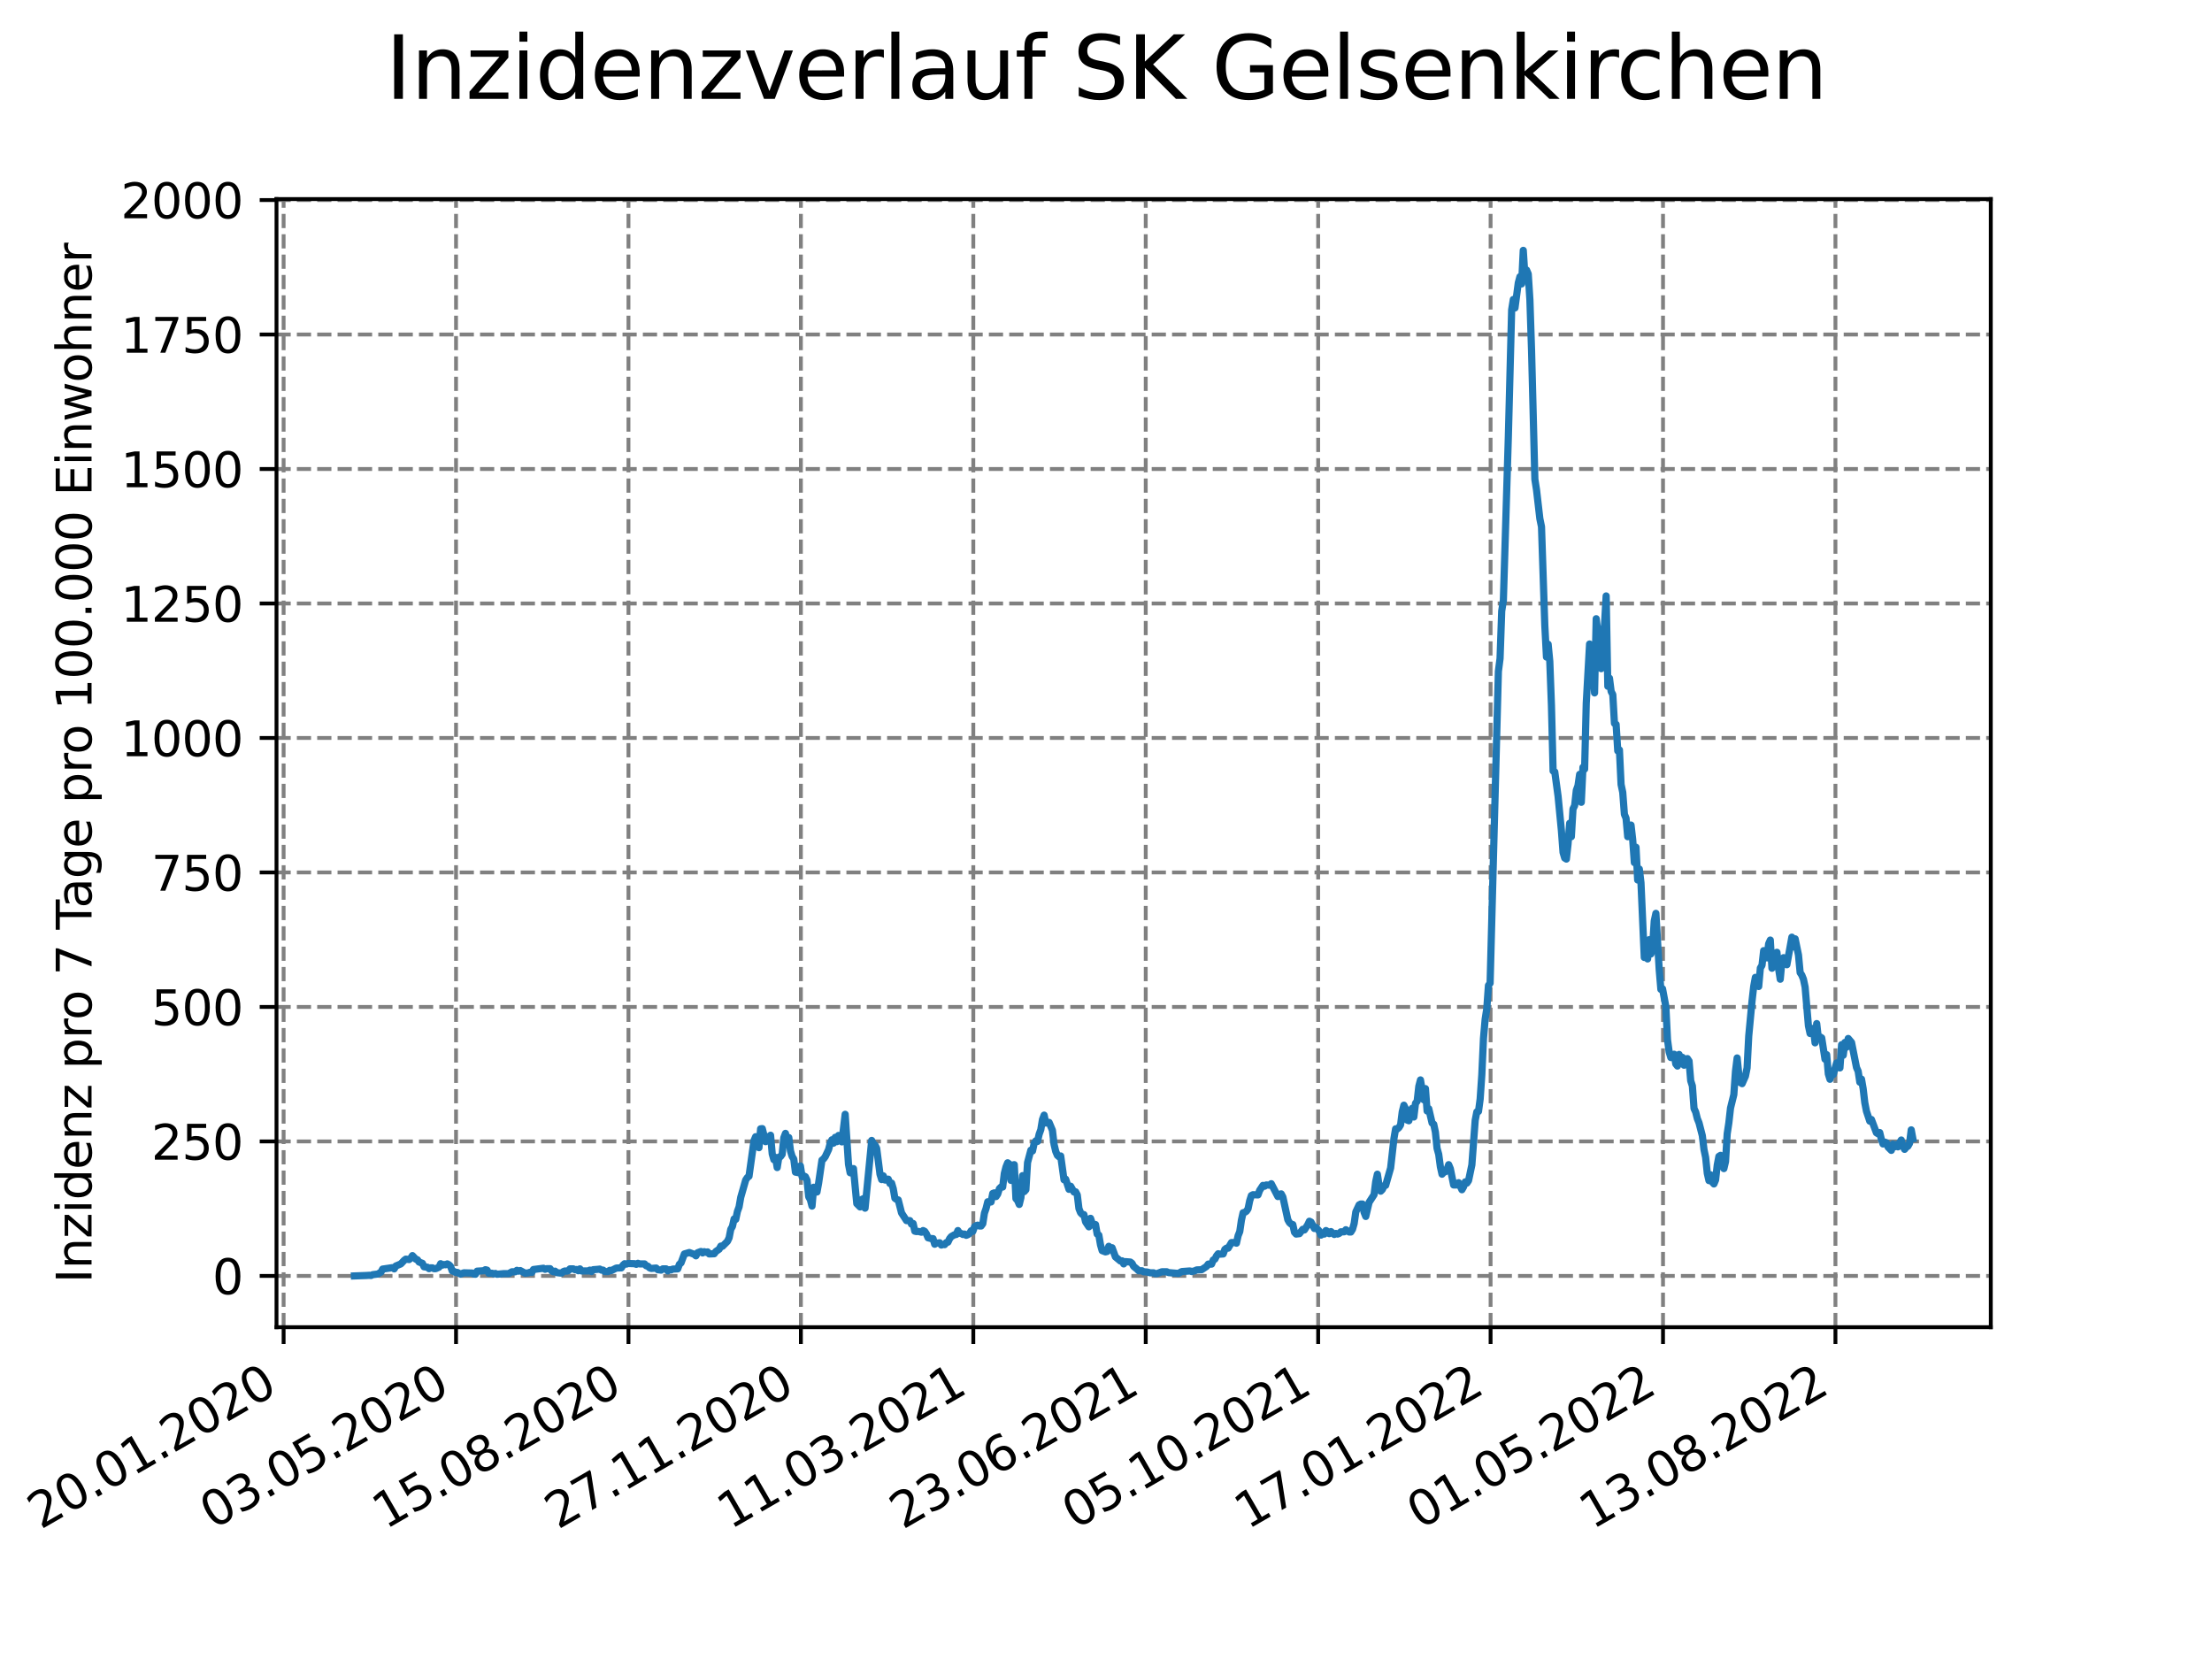 <?xml version="1.0" encoding="utf-8" standalone="no"?>
<!DOCTYPE svg PUBLIC "-//W3C//DTD SVG 1.1//EN"
  "http://www.w3.org/Graphics/SVG/1.1/DTD/svg11.dtd">
<svg xmlns:xlink="http://www.w3.org/1999/xlink" width="460.8pt" height="345.6pt" viewBox="0 0 460.8 345.6" xmlns="http://www.w3.org/2000/svg" version="1.1">
 <defs>
  <style type="text/css">*{stroke-linejoin: round; stroke-linecap: butt}</style>
 </defs>
 <g id="figure_1">
  <g id="patch_1">
   <path d="M 0 345.6 
L 460.8 345.6 
L 460.8 0 
L 0 0 
z
" style="fill: #ffffff"/>
  </g>
  <g id="axes_1">
   <g id="patch_2">
    <path d="M 57.6 276.48 
L 414.72 276.48 
L 414.72 41.472 
L 57.6 41.472 
z
" style="fill: #ffffff"/>
   </g>
   <g id="matplotlib.axis_1">
    <g id="xtick_1">
     <g id="line2d_1">
      <path d="M 59.082 276.48 
L 59.082 41.472 
" clip-path="url(#p94db0c60f9)" style="fill: none; stroke-dasharray: 2.96,1.28; stroke-dashoffset: 0; stroke: #808080; stroke-width: 0.8"/>
     </g>
     <g id="line2d_2">
      <defs>
       <path id="mf8cbff20af" d="M 0 0 
L 0 3.5 
" style="stroke: #000000; stroke-width: 0.8"/>
      </defs>
      <g>
       <use xlink:href="#mf8cbff20af" x="59.082" y="276.48" style="stroke: #000000; stroke-width: 0.8"/>
      </g>
     </g>
     <g id="text_1">
      <!-- 20.01.2020 -->
      <g transform="translate(8.457 318.689) rotate(-30) scale(0.1 -0.1)">
       <defs>
        <path id="DejaVuSans-32" d="M 1228 531 
L 3431 531 
L 3431 0 
L 469 0 
L 469 531 
Q 828 903 1448 1529 
Q 2069 2156 2228 2338 
Q 2531 2678 2651 2914 
Q 2772 3150 2772 3378 
Q 2772 3750 2511 3984 
Q 2250 4219 1831 4219 
Q 1534 4219 1204 4116 
Q 875 4013 500 3803 
L 500 4441 
Q 881 4594 1212 4672 
Q 1544 4750 1819 4750 
Q 2544 4750 2975 4387 
Q 3406 4025 3406 3419 
Q 3406 3131 3298 2873 
Q 3191 2616 2906 2266 
Q 2828 2175 2409 1742 
Q 1991 1309 1228 531 
z
" transform="scale(0.016)"/>
        <path id="DejaVuSans-30" d="M 2034 4250 
Q 1547 4250 1301 3770 
Q 1056 3291 1056 2328 
Q 1056 1369 1301 889 
Q 1547 409 2034 409 
Q 2525 409 2770 889 
Q 3016 1369 3016 2328 
Q 3016 3291 2770 3770 
Q 2525 4250 2034 4250 
z
M 2034 4750 
Q 2819 4750 3233 4129 
Q 3647 3509 3647 2328 
Q 3647 1150 3233 529 
Q 2819 -91 2034 -91 
Q 1250 -91 836 529 
Q 422 1150 422 2328 
Q 422 3509 836 4129 
Q 1250 4750 2034 4750 
z
" transform="scale(0.016)"/>
        <path id="DejaVuSans-2e" d="M 684 794 
L 1344 794 
L 1344 0 
L 684 0 
L 684 794 
z
" transform="scale(0.016)"/>
        <path id="DejaVuSans-31" d="M 794 531 
L 1825 531 
L 1825 4091 
L 703 3866 
L 703 4441 
L 1819 4666 
L 2450 4666 
L 2450 531 
L 3481 531 
L 3481 0 
L 794 0 
L 794 531 
z
" transform="scale(0.016)"/>
       </defs>
       <use xlink:href="#DejaVuSans-32"/>
       <use xlink:href="#DejaVuSans-30" x="63.623"/>
       <use xlink:href="#DejaVuSans-2e" x="127.246"/>
       <use xlink:href="#DejaVuSans-30" x="159.033"/>
       <use xlink:href="#DejaVuSans-31" x="222.656"/>
       <use xlink:href="#DejaVuSans-2e" x="286.279"/>
       <use xlink:href="#DejaVuSans-32" x="318.066"/>
       <use xlink:href="#DejaVuSans-30" x="381.689"/>
       <use xlink:href="#DejaVuSans-32" x="445.312"/>
       <use xlink:href="#DejaVuSans-30" x="508.936"/>
      </g>
     </g>
    </g>
    <g id="xtick_2">
     <g id="line2d_3">
      <path d="M 95.001 276.48 
L 95.001 41.472 
" clip-path="url(#p94db0c60f9)" style="fill: none; stroke-dasharray: 2.96,1.28; stroke-dashoffset: 0; stroke: #808080; stroke-width: 0.8"/>
     </g>
     <g id="line2d_4">
      <g>
       <use xlink:href="#mf8cbff20af" x="95.001" y="276.48" style="stroke: #000000; stroke-width: 0.8"/>
      </g>
     </g>
     <g id="text_2">
      <!-- 03.05.2020 -->
      <g transform="translate(44.376 318.689) rotate(-30) scale(0.1 -0.1)">
       <defs>
        <path id="DejaVuSans-33" d="M 2597 2516 
Q 3050 2419 3304 2112 
Q 3559 1806 3559 1356 
Q 3559 666 3084 287 
Q 2609 -91 1734 -91 
Q 1441 -91 1130 -33 
Q 819 25 488 141 
L 488 750 
Q 750 597 1062 519 
Q 1375 441 1716 441 
Q 2309 441 2620 675 
Q 2931 909 2931 1356 
Q 2931 1769 2642 2001 
Q 2353 2234 1838 2234 
L 1294 2234 
L 1294 2753 
L 1863 2753 
Q 2328 2753 2575 2939 
Q 2822 3125 2822 3475 
Q 2822 3834 2567 4026 
Q 2313 4219 1838 4219 
Q 1578 4219 1281 4162 
Q 984 4106 628 3988 
L 628 4550 
Q 988 4650 1302 4700 
Q 1616 4750 1894 4750 
Q 2613 4750 3031 4423 
Q 3450 4097 3450 3541 
Q 3450 3153 3228 2886 
Q 3006 2619 2597 2516 
z
" transform="scale(0.016)"/>
        <path id="DejaVuSans-35" d="M 691 4666 
L 3169 4666 
L 3169 4134 
L 1269 4134 
L 1269 2991 
Q 1406 3038 1543 3061 
Q 1681 3084 1819 3084 
Q 2600 3084 3056 2656 
Q 3513 2228 3513 1497 
Q 3513 744 3044 326 
Q 2575 -91 1722 -91 
Q 1428 -91 1123 -41 
Q 819 9 494 109 
L 494 744 
Q 775 591 1075 516 
Q 1375 441 1709 441 
Q 2250 441 2565 725 
Q 2881 1009 2881 1497 
Q 2881 1984 2565 2268 
Q 2250 2553 1709 2553 
Q 1456 2553 1204 2497 
Q 953 2441 691 2322 
L 691 4666 
z
" transform="scale(0.016)"/>
       </defs>
       <use xlink:href="#DejaVuSans-30"/>
       <use xlink:href="#DejaVuSans-33" x="63.623"/>
       <use xlink:href="#DejaVuSans-2e" x="127.246"/>
       <use xlink:href="#DejaVuSans-30" x="159.033"/>
       <use xlink:href="#DejaVuSans-35" x="222.656"/>
       <use xlink:href="#DejaVuSans-2e" x="286.279"/>
       <use xlink:href="#DejaVuSans-32" x="318.066"/>
       <use xlink:href="#DejaVuSans-30" x="381.689"/>
       <use xlink:href="#DejaVuSans-32" x="445.312"/>
       <use xlink:href="#DejaVuSans-30" x="508.936"/>
      </g>
     </g>
    </g>
    <g id="xtick_3">
     <g id="line2d_5">
      <path d="M 130.921 276.48 
L 130.921 41.472 
" clip-path="url(#p94db0c60f9)" style="fill: none; stroke-dasharray: 2.96,1.28; stroke-dashoffset: 0; stroke: #808080; stroke-width: 0.8"/>
     </g>
     <g id="line2d_6">
      <g>
       <use xlink:href="#mf8cbff20af" x="130.921" y="276.48" style="stroke: #000000; stroke-width: 0.8"/>
      </g>
     </g>
     <g id="text_3">
      <!-- 15.08.2020 -->
      <g transform="translate(80.295 318.689) rotate(-30) scale(0.1 -0.1)">
       <defs>
        <path id="DejaVuSans-38" d="M 2034 2216 
Q 1584 2216 1326 1975 
Q 1069 1734 1069 1313 
Q 1069 891 1326 650 
Q 1584 409 2034 409 
Q 2484 409 2743 651 
Q 3003 894 3003 1313 
Q 3003 1734 2745 1975 
Q 2488 2216 2034 2216 
z
M 1403 2484 
Q 997 2584 770 2862 
Q 544 3141 544 3541 
Q 544 4100 942 4425 
Q 1341 4750 2034 4750 
Q 2731 4750 3128 4425 
Q 3525 4100 3525 3541 
Q 3525 3141 3298 2862 
Q 3072 2584 2669 2484 
Q 3125 2378 3379 2068 
Q 3634 1759 3634 1313 
Q 3634 634 3220 271 
Q 2806 -91 2034 -91 
Q 1263 -91 848 271 
Q 434 634 434 1313 
Q 434 1759 690 2068 
Q 947 2378 1403 2484 
z
M 1172 3481 
Q 1172 3119 1398 2916 
Q 1625 2713 2034 2713 
Q 2441 2713 2670 2916 
Q 2900 3119 2900 3481 
Q 2900 3844 2670 4047 
Q 2441 4250 2034 4250 
Q 1625 4250 1398 4047 
Q 1172 3844 1172 3481 
z
" transform="scale(0.016)"/>
       </defs>
       <use xlink:href="#DejaVuSans-31"/>
       <use xlink:href="#DejaVuSans-35" x="63.623"/>
       <use xlink:href="#DejaVuSans-2e" x="127.246"/>
       <use xlink:href="#DejaVuSans-30" x="159.033"/>
       <use xlink:href="#DejaVuSans-38" x="222.656"/>
       <use xlink:href="#DejaVuSans-2e" x="286.279"/>
       <use xlink:href="#DejaVuSans-32" x="318.066"/>
       <use xlink:href="#DejaVuSans-30" x="381.689"/>
       <use xlink:href="#DejaVuSans-32" x="445.312"/>
       <use xlink:href="#DejaVuSans-30" x="508.936"/>
      </g>
     </g>
    </g>
    <g id="xtick_4">
     <g id="line2d_7">
      <path d="M 166.84 276.48 
L 166.84 41.472 
" clip-path="url(#p94db0c60f9)" style="fill: none; stroke-dasharray: 2.96,1.28; stroke-dashoffset: 0; stroke: #808080; stroke-width: 0.8"/>
     </g>
     <g id="line2d_8">
      <g>
       <use xlink:href="#mf8cbff20af" x="166.84" y="276.48" style="stroke: #000000; stroke-width: 0.8"/>
      </g>
     </g>
     <g id="text_4">
      <!-- 27.11.2020 -->
      <g transform="translate(116.215 318.689) rotate(-30) scale(0.1 -0.1)">
       <defs>
        <path id="DejaVuSans-37" d="M 525 4666 
L 3525 4666 
L 3525 4397 
L 1831 0 
L 1172 0 
L 2766 4134 
L 525 4134 
L 525 4666 
z
" transform="scale(0.016)"/>
       </defs>
       <use xlink:href="#DejaVuSans-32"/>
       <use xlink:href="#DejaVuSans-37" x="63.623"/>
       <use xlink:href="#DejaVuSans-2e" x="127.246"/>
       <use xlink:href="#DejaVuSans-31" x="159.033"/>
       <use xlink:href="#DejaVuSans-31" x="222.656"/>
       <use xlink:href="#DejaVuSans-2e" x="286.279"/>
       <use xlink:href="#DejaVuSans-32" x="318.066"/>
       <use xlink:href="#DejaVuSans-30" x="381.689"/>
       <use xlink:href="#DejaVuSans-32" x="445.312"/>
       <use xlink:href="#DejaVuSans-30" x="508.936"/>
      </g>
     </g>
    </g>
    <g id="xtick_5">
     <g id="line2d_9">
      <path d="M 202.759 276.48 
L 202.759 41.472 
" clip-path="url(#p94db0c60f9)" style="fill: none; stroke-dasharray: 2.96,1.28; stroke-dashoffset: 0; stroke: #808080; stroke-width: 0.8"/>
     </g>
     <g id="line2d_10">
      <g>
       <use xlink:href="#mf8cbff20af" x="202.759" y="276.48" style="stroke: #000000; stroke-width: 0.8"/>
      </g>
     </g>
     <g id="text_5">
      <!-- 11.03.2021 -->
      <g transform="translate(152.134 318.689) rotate(-30) scale(0.1 -0.1)">
       <use xlink:href="#DejaVuSans-31"/>
       <use xlink:href="#DejaVuSans-31" x="63.623"/>
       <use xlink:href="#DejaVuSans-2e" x="127.246"/>
       <use xlink:href="#DejaVuSans-30" x="159.033"/>
       <use xlink:href="#DejaVuSans-33" x="222.656"/>
       <use xlink:href="#DejaVuSans-2e" x="286.279"/>
       <use xlink:href="#DejaVuSans-32" x="318.066"/>
       <use xlink:href="#DejaVuSans-30" x="381.689"/>
       <use xlink:href="#DejaVuSans-32" x="445.312"/>
       <use xlink:href="#DejaVuSans-31" x="508.936"/>
      </g>
     </g>
    </g>
    <g id="xtick_6">
     <g id="line2d_11">
      <path d="M 238.678 276.48 
L 238.678 41.472 
" clip-path="url(#p94db0c60f9)" style="fill: none; stroke-dasharray: 2.96,1.28; stroke-dashoffset: 0; stroke: #808080; stroke-width: 0.8"/>
     </g>
     <g id="line2d_12">
      <g>
       <use xlink:href="#mf8cbff20af" x="238.678" y="276.48" style="stroke: #000000; stroke-width: 0.8"/>
      </g>
     </g>
     <g id="text_6">
      <!-- 23.06.2021 -->
      <g transform="translate(188.053 318.689) rotate(-30) scale(0.1 -0.1)">
       <defs>
        <path id="DejaVuSans-36" d="M 2113 2584 
Q 1688 2584 1439 2293 
Q 1191 2003 1191 1497 
Q 1191 994 1439 701 
Q 1688 409 2113 409 
Q 2538 409 2786 701 
Q 3034 994 3034 1497 
Q 3034 2003 2786 2293 
Q 2538 2584 2113 2584 
z
M 3366 4563 
L 3366 3988 
Q 3128 4100 2886 4159 
Q 2644 4219 2406 4219 
Q 1781 4219 1451 3797 
Q 1122 3375 1075 2522 
Q 1259 2794 1537 2939 
Q 1816 3084 2150 3084 
Q 2853 3084 3261 2657 
Q 3669 2231 3669 1497 
Q 3669 778 3244 343 
Q 2819 -91 2113 -91 
Q 1303 -91 875 529 
Q 447 1150 447 2328 
Q 447 3434 972 4092 
Q 1497 4750 2381 4750 
Q 2619 4750 2861 4703 
Q 3103 4656 3366 4563 
z
" transform="scale(0.016)"/>
       </defs>
       <use xlink:href="#DejaVuSans-32"/>
       <use xlink:href="#DejaVuSans-33" x="63.623"/>
       <use xlink:href="#DejaVuSans-2e" x="127.246"/>
       <use xlink:href="#DejaVuSans-30" x="159.033"/>
       <use xlink:href="#DejaVuSans-36" x="222.656"/>
       <use xlink:href="#DejaVuSans-2e" x="286.279"/>
       <use xlink:href="#DejaVuSans-32" x="318.066"/>
       <use xlink:href="#DejaVuSans-30" x="381.689"/>
       <use xlink:href="#DejaVuSans-32" x="445.312"/>
       <use xlink:href="#DejaVuSans-31" x="508.936"/>
      </g>
     </g>
    </g>
    <g id="xtick_7">
     <g id="line2d_13">
      <path d="M 274.598 276.48 
L 274.598 41.472 
" clip-path="url(#p94db0c60f9)" style="fill: none; stroke-dasharray: 2.96,1.28; stroke-dashoffset: 0; stroke: #808080; stroke-width: 0.8"/>
     </g>
     <g id="line2d_14">
      <g>
       <use xlink:href="#mf8cbff20af" x="274.598" y="276.48" style="stroke: #000000; stroke-width: 0.8"/>
      </g>
     </g>
     <g id="text_7">
      <!-- 05.10.2021 -->
      <g transform="translate(223.972 318.689) rotate(-30) scale(0.1 -0.1)">
       <use xlink:href="#DejaVuSans-30"/>
       <use xlink:href="#DejaVuSans-35" x="63.623"/>
       <use xlink:href="#DejaVuSans-2e" x="127.246"/>
       <use xlink:href="#DejaVuSans-31" x="159.033"/>
       <use xlink:href="#DejaVuSans-30" x="222.656"/>
       <use xlink:href="#DejaVuSans-2e" x="286.279"/>
       <use xlink:href="#DejaVuSans-32" x="318.066"/>
       <use xlink:href="#DejaVuSans-30" x="381.689"/>
       <use xlink:href="#DejaVuSans-32" x="445.312"/>
       <use xlink:href="#DejaVuSans-31" x="508.936"/>
      </g>
     </g>
    </g>
    <g id="xtick_8">
     <g id="line2d_15">
      <path d="M 310.517 276.48 
L 310.517 41.472 
" clip-path="url(#p94db0c60f9)" style="fill: none; stroke-dasharray: 2.96,1.28; stroke-dashoffset: 0; stroke: #808080; stroke-width: 0.8"/>
     </g>
     <g id="line2d_16">
      <g>
       <use xlink:href="#mf8cbff20af" x="310.517" y="276.48" style="stroke: #000000; stroke-width: 0.8"/>
      </g>
     </g>
     <g id="text_8">
      <!-- 17.01.2022 -->
      <g transform="translate(259.892 318.689) rotate(-30) scale(0.1 -0.1)">
       <use xlink:href="#DejaVuSans-31"/>
       <use xlink:href="#DejaVuSans-37" x="63.623"/>
       <use xlink:href="#DejaVuSans-2e" x="127.246"/>
       <use xlink:href="#DejaVuSans-30" x="159.033"/>
       <use xlink:href="#DejaVuSans-31" x="222.656"/>
       <use xlink:href="#DejaVuSans-2e" x="286.279"/>
       <use xlink:href="#DejaVuSans-32" x="318.066"/>
       <use xlink:href="#DejaVuSans-30" x="381.689"/>
       <use xlink:href="#DejaVuSans-32" x="445.312"/>
       <use xlink:href="#DejaVuSans-32" x="508.936"/>
      </g>
     </g>
    </g>
    <g id="xtick_9">
     <g id="line2d_17">
      <path d="M 346.436 276.48 
L 346.436 41.472 
" clip-path="url(#p94db0c60f9)" style="fill: none; stroke-dasharray: 2.96,1.28; stroke-dashoffset: 0; stroke: #808080; stroke-width: 0.8"/>
     </g>
     <g id="line2d_18">
      <g>
       <use xlink:href="#mf8cbff20af" x="346.436" y="276.48" style="stroke: #000000; stroke-width: 0.8"/>
      </g>
     </g>
     <g id="text_9">
      <!-- 01.05.2022 -->
      <g transform="translate(295.811 318.689) rotate(-30) scale(0.1 -0.1)">
       <use xlink:href="#DejaVuSans-30"/>
       <use xlink:href="#DejaVuSans-31" x="63.623"/>
       <use xlink:href="#DejaVuSans-2e" x="127.246"/>
       <use xlink:href="#DejaVuSans-30" x="159.033"/>
       <use xlink:href="#DejaVuSans-35" x="222.656"/>
       <use xlink:href="#DejaVuSans-2e" x="286.279"/>
       <use xlink:href="#DejaVuSans-32" x="318.066"/>
       <use xlink:href="#DejaVuSans-30" x="381.689"/>
       <use xlink:href="#DejaVuSans-32" x="445.312"/>
       <use xlink:href="#DejaVuSans-32" x="508.936"/>
      </g>
     </g>
    </g>
    <g id="xtick_10">
     <g id="line2d_19">
      <path d="M 382.355 276.48 
L 382.355 41.472 
" clip-path="url(#p94db0c60f9)" style="fill: none; stroke-dasharray: 2.96,1.28; stroke-dashoffset: 0; stroke: #808080; stroke-width: 0.8"/>
     </g>
     <g id="line2d_20">
      <g>
       <use xlink:href="#mf8cbff20af" x="382.355" y="276.48" style="stroke: #000000; stroke-width: 0.8"/>
      </g>
     </g>
     <g id="text_10">
      <!-- 13.08.2022 -->
      <g transform="translate(331.73 318.689) rotate(-30) scale(0.1 -0.1)">
       <use xlink:href="#DejaVuSans-31"/>
       <use xlink:href="#DejaVuSans-33" x="63.623"/>
       <use xlink:href="#DejaVuSans-2e" x="127.246"/>
       <use xlink:href="#DejaVuSans-30" x="159.033"/>
       <use xlink:href="#DejaVuSans-38" x="222.656"/>
       <use xlink:href="#DejaVuSans-2e" x="286.279"/>
       <use xlink:href="#DejaVuSans-32" x="318.066"/>
       <use xlink:href="#DejaVuSans-30" x="381.689"/>
       <use xlink:href="#DejaVuSans-32" x="445.312"/>
       <use xlink:href="#DejaVuSans-32" x="508.936"/>
      </g>
     </g>
    </g>
   </g>
   <g id="matplotlib.axis_2">
    <g id="ytick_1">
     <g id="line2d_21">
      <path d="M 57.6 265.798 
L 414.72 265.798 
" clip-path="url(#p94db0c60f9)" style="fill: none; stroke-dasharray: 2.96,1.28; stroke-dashoffset: 0; stroke: #808080; stroke-width: 0.8"/>
     </g>
     <g id="line2d_22">
      <defs>
       <path id="m3185a42938" d="M 0 0 
L -3.5 0 
" style="stroke: #000000; stroke-width: 0.8"/>
      </defs>
      <g>
       <use xlink:href="#m3185a42938" x="57.6" y="265.798" style="stroke: #000000; stroke-width: 0.8"/>
      </g>
     </g>
     <g id="text_11">
      <!-- 0 -->
      <g transform="translate(44.237 269.597) scale(0.1 -0.1)">
       <use xlink:href="#DejaVuSans-30"/>
      </g>
     </g>
    </g>
    <g id="ytick_2">
     <g id="line2d_23">
      <path d="M 57.6 237.782 
L 414.72 237.782 
" clip-path="url(#p94db0c60f9)" style="fill: none; stroke-dasharray: 2.96,1.28; stroke-dashoffset: 0; stroke: #808080; stroke-width: 0.8"/>
     </g>
     <g id="line2d_24">
      <g>
       <use xlink:href="#m3185a42938" x="57.6" y="237.782" style="stroke: #000000; stroke-width: 0.8"/>
      </g>
     </g>
     <g id="text_12">
      <!-- 250 -->
      <g transform="translate(31.512 241.581) scale(0.1 -0.1)">
       <use xlink:href="#DejaVuSans-32"/>
       <use xlink:href="#DejaVuSans-35" x="63.623"/>
       <use xlink:href="#DejaVuSans-30" x="127.246"/>
      </g>
     </g>
    </g>
    <g id="ytick_3">
     <g id="line2d_25">
      <path d="M 57.6 209.766 
L 414.72 209.766 
" clip-path="url(#p94db0c60f9)" style="fill: none; stroke-dasharray: 2.96,1.28; stroke-dashoffset: 0; stroke: #808080; stroke-width: 0.8"/>
     </g>
     <g id="line2d_26">
      <g>
       <use xlink:href="#m3185a42938" x="57.6" y="209.766" style="stroke: #000000; stroke-width: 0.8"/>
      </g>
     </g>
     <g id="text_13">
      <!-- 500 -->
      <g transform="translate(31.512 213.565) scale(0.1 -0.1)">
       <use xlink:href="#DejaVuSans-35"/>
       <use xlink:href="#DejaVuSans-30" x="63.623"/>
       <use xlink:href="#DejaVuSans-30" x="127.246"/>
      </g>
     </g>
    </g>
    <g id="ytick_4">
     <g id="line2d_27">
      <path d="M 57.6 181.75 
L 414.72 181.75 
" clip-path="url(#p94db0c60f9)" style="fill: none; stroke-dasharray: 2.96,1.28; stroke-dashoffset: 0; stroke: #808080; stroke-width: 0.8"/>
     </g>
     <g id="line2d_28">
      <g>
       <use xlink:href="#m3185a42938" x="57.6" y="181.75" style="stroke: #000000; stroke-width: 0.8"/>
      </g>
     </g>
     <g id="text_14">
      <!-- 750 -->
      <g transform="translate(31.512 185.549) scale(0.1 -0.1)">
       <use xlink:href="#DejaVuSans-37"/>
       <use xlink:href="#DejaVuSans-35" x="63.623"/>
       <use xlink:href="#DejaVuSans-30" x="127.246"/>
      </g>
     </g>
    </g>
    <g id="ytick_5">
     <g id="line2d_29">
      <path d="M 57.6 153.734 
L 414.72 153.734 
" clip-path="url(#p94db0c60f9)" style="fill: none; stroke-dasharray: 2.96,1.28; stroke-dashoffset: 0; stroke: #808080; stroke-width: 0.8"/>
     </g>
     <g id="line2d_30">
      <g>
       <use xlink:href="#m3185a42938" x="57.6" y="153.734" style="stroke: #000000; stroke-width: 0.8"/>
      </g>
     </g>
     <g id="text_15">
      <!-- 1000 -->
      <g transform="translate(25.15 157.533) scale(0.1 -0.1)">
       <use xlink:href="#DejaVuSans-31"/>
       <use xlink:href="#DejaVuSans-30" x="63.623"/>
       <use xlink:href="#DejaVuSans-30" x="127.246"/>
       <use xlink:href="#DejaVuSans-30" x="190.869"/>
      </g>
     </g>
    </g>
    <g id="ytick_6">
     <g id="line2d_31">
      <path d="M 57.6 125.718 
L 414.72 125.718 
" clip-path="url(#p94db0c60f9)" style="fill: none; stroke-dasharray: 2.96,1.28; stroke-dashoffset: 0; stroke: #808080; stroke-width: 0.8"/>
     </g>
     <g id="line2d_32">
      <g>
       <use xlink:href="#m3185a42938" x="57.6" y="125.718" style="stroke: #000000; stroke-width: 0.8"/>
      </g>
     </g>
     <g id="text_16">
      <!-- 1250 -->
      <g transform="translate(25.15 129.517) scale(0.1 -0.1)">
       <use xlink:href="#DejaVuSans-31"/>
       <use xlink:href="#DejaVuSans-32" x="63.623"/>
       <use xlink:href="#DejaVuSans-35" x="127.246"/>
       <use xlink:href="#DejaVuSans-30" x="190.869"/>
      </g>
     </g>
    </g>
    <g id="ytick_7">
     <g id="line2d_33">
      <path d="M 57.6 97.702 
L 414.72 97.702 
" clip-path="url(#p94db0c60f9)" style="fill: none; stroke-dasharray: 2.96,1.28; stroke-dashoffset: 0; stroke: #808080; stroke-width: 0.8"/>
     </g>
     <g id="line2d_34">
      <g>
       <use xlink:href="#m3185a42938" x="57.6" y="97.702" style="stroke: #000000; stroke-width: 0.8"/>
      </g>
     </g>
     <g id="text_17">
      <!-- 1500 -->
      <g transform="translate(25.15 101.502) scale(0.1 -0.1)">
       <use xlink:href="#DejaVuSans-31"/>
       <use xlink:href="#DejaVuSans-35" x="63.623"/>
       <use xlink:href="#DejaVuSans-30" x="127.246"/>
       <use xlink:href="#DejaVuSans-30" x="190.869"/>
      </g>
     </g>
    </g>
    <g id="ytick_8">
     <g id="line2d_35">
      <path d="M 57.6 69.686 
L 414.72 69.686 
" clip-path="url(#p94db0c60f9)" style="fill: none; stroke-dasharray: 2.96,1.28; stroke-dashoffset: 0; stroke: #808080; stroke-width: 0.8"/>
     </g>
     <g id="line2d_36">
      <g>
       <use xlink:href="#m3185a42938" x="57.6" y="69.686" style="stroke: #000000; stroke-width: 0.8"/>
      </g>
     </g>
     <g id="text_18">
      <!-- 1750 -->
      <g transform="translate(25.15 73.486) scale(0.1 -0.1)">
       <use xlink:href="#DejaVuSans-31"/>
       <use xlink:href="#DejaVuSans-37" x="63.623"/>
       <use xlink:href="#DejaVuSans-35" x="127.246"/>
       <use xlink:href="#DejaVuSans-30" x="190.869"/>
      </g>
     </g>
    </g>
    <g id="ytick_9">
     <g id="line2d_37">
      <path d="M 57.6 41.671 
L 414.72 41.671 
" clip-path="url(#p94db0c60f9)" style="fill: none; stroke-dasharray: 2.96,1.28; stroke-dashoffset: 0; stroke: #808080; stroke-width: 0.8"/>
     </g>
     <g id="line2d_38">
      <g>
       <use xlink:href="#m3185a42938" x="57.6" y="41.671" style="stroke: #000000; stroke-width: 0.8"/>
      </g>
     </g>
     <g id="text_19">
      <!-- 2000 -->
      <g transform="translate(25.15 45.47) scale(0.1 -0.1)">
       <use xlink:href="#DejaVuSans-32"/>
       <use xlink:href="#DejaVuSans-30" x="63.623"/>
       <use xlink:href="#DejaVuSans-30" x="127.246"/>
       <use xlink:href="#DejaVuSans-30" x="190.869"/>
      </g>
     </g>
    </g>
    <g id="text_20">
     <!-- Inzidenz pro 7 Tage pro 100.000 Einwohner -->
     <g transform="translate(19.07 267.301) rotate(-90) scale(0.1 -0.1)">
      <defs>
       <path id="DejaVuSans-49" d="M 628 4666 
L 1259 4666 
L 1259 0 
L 628 0 
L 628 4666 
z
" transform="scale(0.016)"/>
       <path id="DejaVuSans-6e" d="M 3513 2113 
L 3513 0 
L 2938 0 
L 2938 2094 
Q 2938 2591 2744 2837 
Q 2550 3084 2163 3084 
Q 1697 3084 1428 2787 
Q 1159 2491 1159 1978 
L 1159 0 
L 581 0 
L 581 3500 
L 1159 3500 
L 1159 2956 
Q 1366 3272 1645 3428 
Q 1925 3584 2291 3584 
Q 2894 3584 3203 3211 
Q 3513 2838 3513 2113 
z
" transform="scale(0.016)"/>
       <path id="DejaVuSans-7a" d="M 353 3500 
L 3084 3500 
L 3084 2975 
L 922 459 
L 3084 459 
L 3084 0 
L 275 0 
L 275 525 
L 2438 3041 
L 353 3041 
L 353 3500 
z
" transform="scale(0.016)"/>
       <path id="DejaVuSans-69" d="M 603 3500 
L 1178 3500 
L 1178 0 
L 603 0 
L 603 3500 
z
M 603 4863 
L 1178 4863 
L 1178 4134 
L 603 4134 
L 603 4863 
z
" transform="scale(0.016)"/>
       <path id="DejaVuSans-64" d="M 2906 2969 
L 2906 4863 
L 3481 4863 
L 3481 0 
L 2906 0 
L 2906 525 
Q 2725 213 2448 61 
Q 2172 -91 1784 -91 
Q 1150 -91 751 415 
Q 353 922 353 1747 
Q 353 2572 751 3078 
Q 1150 3584 1784 3584 
Q 2172 3584 2448 3432 
Q 2725 3281 2906 2969 
z
M 947 1747 
Q 947 1113 1208 752 
Q 1469 391 1925 391 
Q 2381 391 2643 752 
Q 2906 1113 2906 1747 
Q 2906 2381 2643 2742 
Q 2381 3103 1925 3103 
Q 1469 3103 1208 2742 
Q 947 2381 947 1747 
z
" transform="scale(0.016)"/>
       <path id="DejaVuSans-65" d="M 3597 1894 
L 3597 1613 
L 953 1613 
Q 991 1019 1311 708 
Q 1631 397 2203 397 
Q 2534 397 2845 478 
Q 3156 559 3463 722 
L 3463 178 
Q 3153 47 2828 -22 
Q 2503 -91 2169 -91 
Q 1331 -91 842 396 
Q 353 884 353 1716 
Q 353 2575 817 3079 
Q 1281 3584 2069 3584 
Q 2775 3584 3186 3129 
Q 3597 2675 3597 1894 
z
M 3022 2063 
Q 3016 2534 2758 2815 
Q 2500 3097 2075 3097 
Q 1594 3097 1305 2825 
Q 1016 2553 972 2059 
L 3022 2063 
z
" transform="scale(0.016)"/>
       <path id="DejaVuSans-20" transform="scale(0.016)"/>
       <path id="DejaVuSans-70" d="M 1159 525 
L 1159 -1331 
L 581 -1331 
L 581 3500 
L 1159 3500 
L 1159 2969 
Q 1341 3281 1617 3432 
Q 1894 3584 2278 3584 
Q 2916 3584 3314 3078 
Q 3713 2572 3713 1747 
Q 3713 922 3314 415 
Q 2916 -91 2278 -91 
Q 1894 -91 1617 61 
Q 1341 213 1159 525 
z
M 3116 1747 
Q 3116 2381 2855 2742 
Q 2594 3103 2138 3103 
Q 1681 3103 1420 2742 
Q 1159 2381 1159 1747 
Q 1159 1113 1420 752 
Q 1681 391 2138 391 
Q 2594 391 2855 752 
Q 3116 1113 3116 1747 
z
" transform="scale(0.016)"/>
       <path id="DejaVuSans-72" d="M 2631 2963 
Q 2534 3019 2420 3045 
Q 2306 3072 2169 3072 
Q 1681 3072 1420 2755 
Q 1159 2438 1159 1844 
L 1159 0 
L 581 0 
L 581 3500 
L 1159 3500 
L 1159 2956 
Q 1341 3275 1631 3429 
Q 1922 3584 2338 3584 
Q 2397 3584 2469 3576 
Q 2541 3569 2628 3553 
L 2631 2963 
z
" transform="scale(0.016)"/>
       <path id="DejaVuSans-6f" d="M 1959 3097 
Q 1497 3097 1228 2736 
Q 959 2375 959 1747 
Q 959 1119 1226 758 
Q 1494 397 1959 397 
Q 2419 397 2687 759 
Q 2956 1122 2956 1747 
Q 2956 2369 2687 2733 
Q 2419 3097 1959 3097 
z
M 1959 3584 
Q 2709 3584 3137 3096 
Q 3566 2609 3566 1747 
Q 3566 888 3137 398 
Q 2709 -91 1959 -91 
Q 1206 -91 779 398 
Q 353 888 353 1747 
Q 353 2609 779 3096 
Q 1206 3584 1959 3584 
z
" transform="scale(0.016)"/>
       <path id="DejaVuSans-54" d="M -19 4666 
L 3928 4666 
L 3928 4134 
L 2272 4134 
L 2272 0 
L 1638 0 
L 1638 4134 
L -19 4134 
L -19 4666 
z
" transform="scale(0.016)"/>
       <path id="DejaVuSans-61" d="M 2194 1759 
Q 1497 1759 1228 1600 
Q 959 1441 959 1056 
Q 959 750 1161 570 
Q 1363 391 1709 391 
Q 2188 391 2477 730 
Q 2766 1069 2766 1631 
L 2766 1759 
L 2194 1759 
z
M 3341 1997 
L 3341 0 
L 2766 0 
L 2766 531 
Q 2569 213 2275 61 
Q 1981 -91 1556 -91 
Q 1019 -91 701 211 
Q 384 513 384 1019 
Q 384 1609 779 1909 
Q 1175 2209 1959 2209 
L 2766 2209 
L 2766 2266 
Q 2766 2663 2505 2880 
Q 2244 3097 1772 3097 
Q 1472 3097 1187 3025 
Q 903 2953 641 2809 
L 641 3341 
Q 956 3463 1253 3523 
Q 1550 3584 1831 3584 
Q 2591 3584 2966 3190 
Q 3341 2797 3341 1997 
z
" transform="scale(0.016)"/>
       <path id="DejaVuSans-67" d="M 2906 1791 
Q 2906 2416 2648 2759 
Q 2391 3103 1925 3103 
Q 1463 3103 1205 2759 
Q 947 2416 947 1791 
Q 947 1169 1205 825 
Q 1463 481 1925 481 
Q 2391 481 2648 825 
Q 2906 1169 2906 1791 
z
M 3481 434 
Q 3481 -459 3084 -895 
Q 2688 -1331 1869 -1331 
Q 1566 -1331 1297 -1286 
Q 1028 -1241 775 -1147 
L 775 -588 
Q 1028 -725 1275 -790 
Q 1522 -856 1778 -856 
Q 2344 -856 2625 -561 
Q 2906 -266 2906 331 
L 2906 616 
Q 2728 306 2450 153 
Q 2172 0 1784 0 
Q 1141 0 747 490 
Q 353 981 353 1791 
Q 353 2603 747 3093 
Q 1141 3584 1784 3584 
Q 2172 3584 2450 3431 
Q 2728 3278 2906 2969 
L 2906 3500 
L 3481 3500 
L 3481 434 
z
" transform="scale(0.016)"/>
       <path id="DejaVuSans-45" d="M 628 4666 
L 3578 4666 
L 3578 4134 
L 1259 4134 
L 1259 2753 
L 3481 2753 
L 3481 2222 
L 1259 2222 
L 1259 531 
L 3634 531 
L 3634 0 
L 628 0 
L 628 4666 
z
" transform="scale(0.016)"/>
       <path id="DejaVuSans-77" d="M 269 3500 
L 844 3500 
L 1563 769 
L 2278 3500 
L 2956 3500 
L 3675 769 
L 4391 3500 
L 4966 3500 
L 4050 0 
L 3372 0 
L 2619 2869 
L 1863 0 
L 1184 0 
L 269 3500 
z
" transform="scale(0.016)"/>
       <path id="DejaVuSans-68" d="M 3513 2113 
L 3513 0 
L 2938 0 
L 2938 2094 
Q 2938 2591 2744 2837 
Q 2550 3084 2163 3084 
Q 1697 3084 1428 2787 
Q 1159 2491 1159 1978 
L 1159 0 
L 581 0 
L 581 4863 
L 1159 4863 
L 1159 2956 
Q 1366 3272 1645 3428 
Q 1925 3584 2291 3584 
Q 2894 3584 3203 3211 
Q 3513 2838 3513 2113 
z
" transform="scale(0.016)"/>
      </defs>
      <use xlink:href="#DejaVuSans-49"/>
      <use xlink:href="#DejaVuSans-6e" x="29.492"/>
      <use xlink:href="#DejaVuSans-7a" x="92.871"/>
      <use xlink:href="#DejaVuSans-69" x="145.361"/>
      <use xlink:href="#DejaVuSans-64" x="173.145"/>
      <use xlink:href="#DejaVuSans-65" x="236.621"/>
      <use xlink:href="#DejaVuSans-6e" x="298.145"/>
      <use xlink:href="#DejaVuSans-7a" x="361.523"/>
      <use xlink:href="#DejaVuSans-20" x="414.014"/>
      <use xlink:href="#DejaVuSans-70" x="445.801"/>
      <use xlink:href="#DejaVuSans-72" x="509.277"/>
      <use xlink:href="#DejaVuSans-6f" x="548.141"/>
      <use xlink:href="#DejaVuSans-20" x="609.322"/>
      <use xlink:href="#DejaVuSans-37" x="641.109"/>
      <use xlink:href="#DejaVuSans-20" x="704.732"/>
      <use xlink:href="#DejaVuSans-54" x="736.52"/>
      <use xlink:href="#DejaVuSans-61" x="781.104"/>
      <use xlink:href="#DejaVuSans-67" x="842.383"/>
      <use xlink:href="#DejaVuSans-65" x="905.859"/>
      <use xlink:href="#DejaVuSans-20" x="967.383"/>
      <use xlink:href="#DejaVuSans-70" x="999.17"/>
      <use xlink:href="#DejaVuSans-72" x="1062.646"/>
      <use xlink:href="#DejaVuSans-6f" x="1101.51"/>
      <use xlink:href="#DejaVuSans-20" x="1162.691"/>
      <use xlink:href="#DejaVuSans-31" x="1194.479"/>
      <use xlink:href="#DejaVuSans-30" x="1258.102"/>
      <use xlink:href="#DejaVuSans-30" x="1321.725"/>
      <use xlink:href="#DejaVuSans-2e" x="1385.348"/>
      <use xlink:href="#DejaVuSans-30" x="1417.135"/>
      <use xlink:href="#DejaVuSans-30" x="1480.758"/>
      <use xlink:href="#DejaVuSans-30" x="1544.381"/>
      <use xlink:href="#DejaVuSans-20" x="1608.004"/>
      <use xlink:href="#DejaVuSans-45" x="1639.791"/>
      <use xlink:href="#DejaVuSans-69" x="1702.975"/>
      <use xlink:href="#DejaVuSans-6e" x="1730.758"/>
      <use xlink:href="#DejaVuSans-77" x="1794.137"/>
      <use xlink:href="#DejaVuSans-6f" x="1875.924"/>
      <use xlink:href="#DejaVuSans-68" x="1937.105"/>
      <use xlink:href="#DejaVuSans-6e" x="2000.484"/>
      <use xlink:href="#DejaVuSans-65" x="2063.863"/>
      <use xlink:href="#DejaVuSans-72" x="2125.387"/>
     </g>
    </g>
   </g>
   <g id="line2d_39">
    <path d="M 73.833 265.798 
L 76.25 265.711 
L 76.941 265.668 
L 77.286 265.711 
L 77.632 265.539 
L 78.668 265.409 
L 79.359 265.021 
L 79.704 264.374 
L 81.776 264.071 
L 82.122 264.33 
L 82.467 263.726 
L 83.503 263.295 
L 84.194 262.561 
L 84.539 262.302 
L 85.23 262.388 
L 85.576 262.086 
L 85.921 261.568 
L 86.612 262.302 
L 86.957 262.431 
L 87.302 262.906 
L 87.993 263.165 
L 88.339 263.899 
L 89.029 263.985 
L 89.375 264.287 
L 89.72 264.115 
L 90.065 264.115 
L 90.411 264.287 
L 90.756 264.287 
L 91.447 263.985 
L 91.792 263.251 
L 92.138 263.553 
L 92.483 263.424 
L 92.828 263.467 
L 93.174 263.295 
L 93.519 263.467 
L 93.865 263.812 
L 94.21 264.762 
L 94.555 264.848 
L 94.901 265.064 
L 95.246 265.064 
L 95.937 265.409 
L 96.628 265.15 
L 98.355 265.194 
L 98.7 265.409 
L 99.045 265.453 
L 99.391 264.805 
L 100.772 264.719 
L 101.118 264.503 
L 101.463 264.589 
L 101.808 265.237 
L 102.499 265.237 
L 102.844 265.366 
L 103.19 265.28 
L 103.535 265.453 
L 104.917 265.323 
L 105.607 265.323 
L 105.953 265.323 
L 106.644 264.935 
L 107.334 264.935 
L 107.68 264.632 
L 108.025 264.805 
L 108.37 264.676 
L 109.407 265.237 
L 110.097 265.15 
L 110.443 265.021 
L 110.788 265.064 
L 111.133 264.46 
L 113.206 264.201 
L 113.551 264.417 
L 113.896 264.287 
L 114.587 264.287 
L 114.933 264.762 
L 115.278 264.935 
L 115.623 264.805 
L 115.969 265.107 
L 116.659 265.194 
L 117.005 265.194 
L 117.35 264.891 
L 117.696 264.762 
L 118.041 264.805 
L 118.386 264.719 
L 118.732 264.33 
L 119.423 264.33 
L 119.768 264.503 
L 120.113 264.46 
L 120.459 264.719 
L 120.804 264.33 
L 121.149 264.762 
L 122.531 264.762 
L 122.876 264.589 
L 123.222 264.891 
L 123.567 264.503 
L 124.603 264.417 
L 124.949 264.374 
L 125.294 264.589 
L 125.639 264.589 
L 125.985 264.891 
L 126.675 264.891 
L 127.021 264.632 
L 127.366 264.676 
L 128.402 264.158 
L 129.438 264.115 
L 129.784 263.553 
L 130.129 263.251 
L 130.475 263.338 
L 130.82 263.208 
L 132.201 263.251 
L 132.547 263.381 
L 132.892 263.165 
L 133.238 263.295 
L 134.274 263.295 
L 134.619 263.683 
L 134.964 263.769 
L 135.31 264.115 
L 135.655 264.244 
L 136.691 264.158 
L 137.037 264.503 
L 137.728 264.589 
L 138.073 264.33 
L 138.764 264.33 
L 139.109 264.762 
L 139.454 264.503 
L 139.8 264.546 
L 140.145 264.374 
L 141.181 264.33 
L 141.527 263.381 
L 141.872 263.079 
L 142.563 261.223 
L 143.599 260.921 
L 144.635 261.309 
L 144.98 261.611 
L 145.326 260.964 
L 146.017 260.705 
L 146.362 261.007 
L 146.707 260.748 
L 147.053 260.878 
L 147.398 260.791 
L 147.743 261.223 
L 148.78 261.18 
L 149.125 260.705 
L 149.816 260.23 
L 150.161 259.583 
L 150.506 259.626 
L 151.543 258.59 
L 151.888 257.856 
L 152.233 256.087 
L 152.579 255.482 
L 152.924 253.929 
L 153.269 254.015 
L 153.615 252.375 
L 153.96 251.425 
L 154.306 249.44 
L 155.342 245.815 
L 155.687 245.297 
L 156.032 245.038 
L 157.069 237.614 
L 157.414 236.794 
L 157.759 238.477 
L 158.105 239.082 
L 158.45 235.154 
L 158.796 235.111 
L 159.486 237.83 
L 159.832 237.485 
L 160.177 236.794 
L 160.522 236.492 
L 160.868 240.376 
L 161.213 241.585 
L 161.559 241.11 
L 161.904 243.225 
L 162.249 241.067 
L 162.595 240.937 
L 162.94 240.463 
L 163.285 237.01 
L 163.631 236.104 
L 163.976 237.959 
L 164.322 236.967 
L 164.667 239.729 
L 165.012 240.894 
L 165.358 241.455 
L 165.703 244.174 
L 166.394 244.304 
L 166.739 242.88 
L 167.085 245.124 
L 167.43 244.951 
L 167.775 245.124 
L 168.121 245.858 
L 168.466 249.311 
L 168.811 249.915 
L 169.157 251.253 
L 169.502 247.325 
L 169.848 248.059 
L 170.193 248.318 
L 170.538 246.419 
L 171.229 241.671 
L 171.574 241.412 
L 171.92 240.937 
L 172.611 239.47 
L 172.956 238.132 
L 173.301 237.441 
L 173.647 238.132 
L 173.992 236.924 
L 174.337 237.83 
L 174.683 236.535 
L 175.028 237.01 
L 175.374 237.873 
L 176.064 232.133 
L 176.755 242.534 
L 177.101 244.304 
L 177.446 244.39 
L 177.791 243.441 
L 178.482 250.735 
L 179.173 251.425 
L 179.518 249.872 
L 179.864 249.699 
L 180.209 251.684 
L 181.59 237.571 
L 181.936 238.262 
L 182.281 238.52 
L 182.627 239.211 
L 183.317 244.606 
L 183.663 245.728 
L 184.008 244.951 
L 184.353 245.815 
L 184.699 245.815 
L 185.044 245.642 
L 185.39 246.548 
L 185.735 246.462 
L 186.08 247.627 
L 186.426 249.613 
L 186.771 249.872 
L 187.116 249.958 
L 187.807 252.677 
L 188.843 254.274 
L 189.534 254.274 
L 189.879 255.008 
L 190.225 254.878 
L 190.57 256.475 
L 190.916 256.562 
L 191.261 256.518 
L 191.952 256.691 
L 192.297 256.346 
L 192.642 256.518 
L 192.988 257.036 
L 193.333 257.856 
L 194.024 258.029 
L 194.369 258.029 
L 194.715 259.194 
L 195.06 258.978 
L 195.751 258.892 
L 196.096 259.367 
L 196.442 259.237 
L 196.787 259.281 
L 197.132 258.849 
L 197.478 258.763 
L 197.823 258.029 
L 198.169 257.597 
L 198.859 257.209 
L 199.205 257.166 
L 199.55 256.346 
L 199.895 256.907 
L 200.241 256.95 
L 200.586 257.166 
L 200.932 257.079 
L 201.277 257.338 
L 201.622 257.209 
L 201.968 256.95 
L 202.313 256.389 
L 202.658 256.518 
L 203.004 255.569 
L 203.349 255.31 
L 203.695 255.224 
L 204.04 255.396 
L 204.385 255.396 
L 204.731 254.921 
L 205.076 252.72 
L 205.421 251.728 
L 205.767 250.346 
L 206.112 250.433 
L 206.458 250.39 
L 206.803 248.62 
L 207.148 248.491 
L 207.494 249.267 
L 207.839 248.749 
L 208.184 247.627 
L 208.53 247.282 
L 208.875 247.282 
L 209.221 244.433 
L 209.566 243.095 
L 209.911 242.232 
L 210.257 242.491 
L 210.602 245.901 
L 210.947 242.707 
L 211.293 242.621 
L 211.638 249.699 
L 211.984 250.087 
L 212.329 250.908 
L 212.674 249.483 
L 213.02 244.908 
L 213.365 248.232 
L 213.71 247.843 
L 214.056 242.189 
L 214.747 239.599 
L 215.092 239.772 
L 215.437 238.175 
L 215.783 237.657 
L 216.128 237.787 
L 216.474 236.276 
L 216.819 235.327 
L 217.164 233.212 
L 217.51 232.305 
L 217.855 233.945 
L 218.2 233.816 
L 218.546 233.816 
L 219.237 235.456 
L 219.582 238.391 
L 219.927 239.858 
L 220.273 240.679 
L 220.618 240.981 
L 220.963 240.808 
L 221.654 245.771 
L 222 245.642 
L 222.69 247.757 
L 223.036 247.109 
L 223.726 248.318 
L 224.072 248.275 
L 224.417 248.922 
L 224.763 251.771 
L 225.108 252.634 
L 225.453 252.979 
L 225.799 253.022 
L 226.144 254.533 
L 226.835 255.569 
L 227.18 253.799 
L 227.526 254.835 
L 227.871 255.267 
L 228.216 255.094 
L 228.562 257.079 
L 228.907 257.295 
L 229.252 259.324 
L 229.598 260.532 
L 230.289 260.791 
L 230.634 260.705 
L 230.979 259.626 
L 231.325 260.187 
L 231.67 259.928 
L 232.361 261.827 
L 233.397 262.69 
L 233.742 262.647 
L 234.088 263.295 
L 234.433 262.82 
L 235.469 262.906 
L 235.815 263.165 
L 236.16 263.812 
L 236.851 264.374 
L 237.196 264.719 
L 237.887 264.719 
L 238.232 264.935 
L 238.923 264.978 
L 239.614 265.15 
L 240.305 265.15 
L 240.65 265.323 
L 240.995 265.323 
L 242.031 264.935 
L 243.068 264.935 
L 243.413 265.107 
L 245.485 265.28 
L 246.176 264.891 
L 247.903 264.762 
L 248.248 264.891 
L 248.939 264.719 
L 249.284 264.546 
L 250.32 264.503 
L 251.357 263.812 
L 251.702 263.338 
L 252.393 263.338 
L 252.738 262.474 
L 253.083 262.302 
L 253.429 261.611 
L 253.774 261.18 
L 254.12 261.266 
L 254.81 261.223 
L 255.156 260.273 
L 255.501 260.014 
L 255.846 260.014 
L 256.537 258.849 
L 257.228 258.849 
L 257.573 258.978 
L 257.919 257.425 
L 258.264 256.562 
L 258.61 254.188 
L 258.955 252.634 
L 259.3 252.548 
L 259.646 252.332 
L 259.991 251.814 
L 260.336 250.131 
L 260.682 249.052 
L 261.027 248.879 
L 262.063 248.922 
L 262.409 247.973 
L 263.099 246.937 
L 263.445 247.109 
L 263.79 246.85 
L 264.481 246.894 
L 264.826 246.591 
L 266.208 249.267 
L 266.553 248.793 
L 266.899 248.706 
L 267.244 249.354 
L 268.28 254.101 
L 268.625 254.706 
L 268.971 255.008 
L 269.316 255.094 
L 269.662 256.691 
L 270.007 257.079 
L 270.698 256.993 
L 271.388 256.087 
L 271.734 256.216 
L 272.425 255.137 
L 272.77 254.403 
L 273.115 254.576 
L 273.806 255.914 
L 274.151 255.698 
L 274.842 256.475 
L 275.188 257.295 
L 275.533 256.907 
L 275.878 257.079 
L 276.224 256.346 
L 276.569 256.562 
L 276.915 256.993 
L 277.26 256.562 
L 277.951 257.166 
L 278.296 256.95 
L 278.641 257.079 
L 278.987 256.95 
L 279.332 256.605 
L 280.023 256.605 
L 280.368 256.173 
L 281.059 256.648 
L 281.404 256.648 
L 281.75 256.087 
L 282.095 254.878 
L 282.441 252.461 
L 283.131 250.994 
L 283.477 250.821 
L 283.822 250.821 
L 284.167 252.548 
L 284.513 253.411 
L 285.204 250.476 
L 286.24 248.879 
L 286.585 246.16 
L 286.93 244.606 
L 287.276 246.85 
L 287.621 248.145 
L 287.967 247.8 
L 288.312 247.023 
L 288.657 246.937 
L 289.693 243.311 
L 290.384 237.183 
L 290.73 235.154 
L 291.075 235.197 
L 291.42 234.895 
L 291.766 234.334 
L 292.111 231.615 
L 292.456 230.234 
L 292.802 230.967 
L 293.147 233.341 
L 293.493 233.471 
L 293.838 231.744 
L 294.183 230.881 
L 294.529 232.694 
L 294.874 229.845 
L 295.219 229.414 
L 295.565 226.306 
L 295.91 224.968 
L 296.601 229.112 
L 296.946 226.781 
L 297.292 231.442 
L 297.637 230.967 
L 298.328 233.945 
L 298.673 234.204 
L 299.019 235.845 
L 299.364 239.211 
L 299.709 240.463 
L 300.055 243.052 
L 300.4 244.606 
L 300.746 244.218 
L 301.091 244.088 
L 301.436 243.613 
L 301.782 242.621 
L 302.127 243.441 
L 302.818 246.85 
L 303.509 246.85 
L 303.854 246.376 
L 304.545 247.843 
L 304.89 247.239 
L 305.235 246.203 
L 305.581 246.462 
L 305.926 245.944 
L 306.617 242.664 
L 307.308 233.384 
L 307.653 231.615 
L 307.998 231.529 
L 308.344 228.939 
L 308.689 223.889 
L 309.035 216.336 
L 309.38 212.365 
L 309.725 210.121 
L 310.071 205.287 
L 310.416 204.812 
L 312.143 139.856 
L 312.488 137.18 
L 312.834 127.296 
L 313.179 125.095 
L 314.215 90.998 
L 314.906 64.541 
L 315.251 62.383 
L 315.597 64.153 
L 316.288 58.93 
L 316.633 57.636 
L 316.978 59.146 
L 317.324 52.154 
L 317.669 57.506 
L 318.014 56.254 
L 318.36 57.074 
L 318.705 62.47 
L 319.051 73.001 
L 319.741 99.846 
L 320.087 102.048 
L 320.777 108.047 
L 321.123 109.73 
L 321.814 130.318 
L 322.159 136.878 
L 322.504 134.202 
L 322.85 137.784 
L 323.195 146.977 
L 323.54 160.616 
L 323.886 160.789 
L 324.577 165.882 
L 325.267 173.003 
L 325.613 177.578 
L 325.958 178.743 
L 326.303 178.959 
L 326.649 175.852 
L 326.994 171.492 
L 327.34 174.298 
L 327.685 168.514 
L 328.03 167.824 
L 328.376 164.63 
L 328.721 163.68 
L 329.066 161.307 
L 329.412 167.133 
L 329.757 159.839 
L 330.103 160.228 
L 330.448 146.46 
L 331.139 134.159 
L 331.484 138.906 
L 331.829 138.863 
L 332.175 144.345 
L 332.52 128.893 
L 333.211 134.763 
L 333.556 139.295 
L 333.902 132.864 
L 334.247 130.188 
L 334.592 124.146 
L 334.938 142.964 
L 335.283 141.28 
L 335.629 144.043 
L 335.974 144.69 
L 336.319 150.689 
L 336.665 150.905 
L 337.01 156.43 
L 337.356 156.214 
L 337.701 163.422 
L 338.046 165.062 
L 338.392 169.637 
L 338.737 170.457 
L 339.082 174.298 
L 339.428 172.313 
L 339.773 171.881 
L 340.119 174.902 
L 340.464 179.693 
L 340.809 176.499 
L 341.155 183.318 
L 341.5 181.031 
L 341.845 183.88 
L 342.536 199.46 
L 342.882 196.525 
L 343.227 199.763 
L 343.572 195.749 
L 343.918 198.727 
L 344.263 197.346 
L 344.608 191.864 
L 344.954 190.267 
L 345.645 202.007 
L 345.99 206.107 
L 346.335 205.978 
L 347.026 209.689 
L 347.371 216.595 
L 347.717 219.142 
L 348.062 220.307 
L 348.408 219.832 
L 348.753 219.616 
L 349.098 221.645 
L 349.444 222.076 
L 349.789 219.659 
L 350.134 220.695 
L 350.48 220.264 
L 350.825 221.904 
L 351.171 220.652 
L 351.516 220.523 
L 351.861 221.041 
L 352.207 225.141 
L 352.552 226.22 
L 352.897 230.924 
L 353.243 231.658 
L 353.588 233.039 
L 353.934 233.902 
L 354.624 236.578 
L 354.97 239.47 
L 355.315 241.11 
L 355.661 244.433 
L 356.006 245.944 
L 356.351 244.736 
L 356.697 246.246 
L 357.042 246.635 
L 357.387 245.815 
L 357.733 242.707 
L 358.078 240.894 
L 358.424 240.679 
L 359.114 243.441 
L 359.46 241.973 
L 359.805 236.19 
L 360.15 233.902 
L 360.496 230.838 
L 361.187 228.033 
L 361.532 223.155 
L 361.877 220.393 
L 362.223 223.803 
L 362.568 225.529 
L 362.913 225.745 
L 363.604 224.191 
L 363.95 222.465 
L 364.295 215.818 
L 364.986 208.481 
L 365.331 205.46 
L 365.676 203.604 
L 366.022 204.294 
L 366.367 205.503 
L 366.713 201.662 
L 367.058 201.1 
L 367.403 198.036 
L 367.749 199.46 
L 368.094 199.547 
L 368.439 196.612 
L 368.785 195.835 
L 369.13 201.705 
L 369.476 199.201 
L 369.821 199.806 
L 370.166 198.381 
L 370.512 201.791 
L 370.857 203.992 
L 371.202 200.28 
L 371.548 199.504 
L 371.893 199.633 
L 372.239 200.971 
L 373.275 195.231 
L 373.62 197.259 
L 373.965 195.576 
L 374.656 198.942 
L 375.002 202.611 
L 375.347 203.129 
L 375.692 203.992 
L 376.038 205.632 
L 376.729 213.703 
L 377.074 215.3 
L 377.419 214.869 
L 377.765 214.221 
L 378.11 217.242 
L 378.455 213.229 
L 378.801 216.336 
L 379.146 215.991 
L 379.492 216.207 
L 380.182 220.652 
L 380.528 219.703 
L 380.873 223.716 
L 381.218 224.839 
L 381.564 223.673 
L 381.909 223.846 
L 382.6 221.429 
L 382.945 222.379 
L 383.291 222.465 
L 383.636 217.631 
L 383.981 219.832 
L 384.327 217.156 
L 384.672 218.149 
L 385.018 216.336 
L 385.708 217.156 
L 386.744 222.379 
L 387.09 223.155 
L 387.435 225.443 
L 387.781 224.796 
L 388.126 226.781 
L 388.471 229.716 
L 388.817 231.485 
L 389.507 233.557 
L 389.853 233.212 
L 390.889 235.974 
L 391.234 236.19 
L 391.58 235.931 
L 391.925 237.355 
L 392.27 238.305 
L 392.616 237.916 
L 392.961 238.046 
L 393.307 238.952 
L 393.997 239.643 
L 394.343 238.348 
L 394.688 238.909 
L 395.034 238.434 
L 395.379 238.909 
L 395.724 238.046 
L 396.07 237.485 
L 396.415 238.736 
L 396.76 239.427 
L 397.106 238.995 
L 397.451 238.779 
L 397.797 238.175 
L 398.142 235.37 
L 398.487 237.226 
L 398.487 237.226 
" clip-path="url(#p94db0c60f9)" style="fill: none; stroke: #1f77b4; stroke-width: 1.5; stroke-linecap: square"/>
   </g>
   <g id="patch_3">
    <path d="M 57.6 276.48 
L 57.6 41.472 
" style="fill: none; stroke: #000000; stroke-width: 0.8; stroke-linejoin: miter; stroke-linecap: square"/>
   </g>
   <g id="patch_4">
    <path d="M 414.72 276.48 
L 414.72 41.472 
" style="fill: none; stroke: #000000; stroke-width: 0.8; stroke-linejoin: miter; stroke-linecap: square"/>
   </g>
   <g id="patch_5">
    <path d="M 57.6 276.48 
L 414.72 276.48 
" style="fill: none; stroke: #000000; stroke-width: 0.8; stroke-linejoin: miter; stroke-linecap: square"/>
   </g>
   <g id="patch_6">
    <path d="M 57.6 41.472 
L 414.72 41.472 
" style="fill: none; stroke: #000000; stroke-width: 0.8; stroke-linejoin: miter; stroke-linecap: square"/>
   </g>
  </g>
  <g id="text_21">
   <!-- Inzidenzverlauf SK Gelsenkirchen -->
   <g transform="translate(80.305 20.589) scale(0.18 -0.18)">
    <defs>
     <path id="DejaVuSans-76" d="M 191 3500 
L 800 3500 
L 1894 563 
L 2988 3500 
L 3597 3500 
L 2284 0 
L 1503 0 
L 191 3500 
z
" transform="scale(0.016)"/>
     <path id="DejaVuSans-6c" d="M 603 4863 
L 1178 4863 
L 1178 0 
L 603 0 
L 603 4863 
z
" transform="scale(0.016)"/>
     <path id="DejaVuSans-75" d="M 544 1381 
L 544 3500 
L 1119 3500 
L 1119 1403 
Q 1119 906 1312 657 
Q 1506 409 1894 409 
Q 2359 409 2629 706 
Q 2900 1003 2900 1516 
L 2900 3500 
L 3475 3500 
L 3475 0 
L 2900 0 
L 2900 538 
Q 2691 219 2414 64 
Q 2138 -91 1772 -91 
Q 1169 -91 856 284 
Q 544 659 544 1381 
z
M 1991 3584 
L 1991 3584 
z
" transform="scale(0.016)"/>
     <path id="DejaVuSans-66" d="M 2375 4863 
L 2375 4384 
L 1825 4384 
Q 1516 4384 1395 4259 
Q 1275 4134 1275 3809 
L 1275 3500 
L 2222 3500 
L 2222 3053 
L 1275 3053 
L 1275 0 
L 697 0 
L 697 3053 
L 147 3053 
L 147 3500 
L 697 3500 
L 697 3744 
Q 697 4328 969 4595 
Q 1241 4863 1831 4863 
L 2375 4863 
z
" transform="scale(0.016)"/>
     <path id="DejaVuSans-53" d="M 3425 4513 
L 3425 3897 
Q 3066 4069 2747 4153 
Q 2428 4238 2131 4238 
Q 1616 4238 1336 4038 
Q 1056 3838 1056 3469 
Q 1056 3159 1242 3001 
Q 1428 2844 1947 2747 
L 2328 2669 
Q 3034 2534 3370 2195 
Q 3706 1856 3706 1288 
Q 3706 609 3251 259 
Q 2797 -91 1919 -91 
Q 1588 -91 1214 -16 
Q 841 59 441 206 
L 441 856 
Q 825 641 1194 531 
Q 1563 422 1919 422 
Q 2459 422 2753 634 
Q 3047 847 3047 1241 
Q 3047 1584 2836 1778 
Q 2625 1972 2144 2069 
L 1759 2144 
Q 1053 2284 737 2584 
Q 422 2884 422 3419 
Q 422 4038 858 4394 
Q 1294 4750 2059 4750 
Q 2388 4750 2728 4690 
Q 3069 4631 3425 4513 
z
" transform="scale(0.016)"/>
     <path id="DejaVuSans-4b" d="M 628 4666 
L 1259 4666 
L 1259 2694 
L 3353 4666 
L 4166 4666 
L 1850 2491 
L 4331 0 
L 3500 0 
L 1259 2247 
L 1259 0 
L 628 0 
L 628 4666 
z
" transform="scale(0.016)"/>
     <path id="DejaVuSans-47" d="M 3809 666 
L 3809 1919 
L 2778 1919 
L 2778 2438 
L 4434 2438 
L 4434 434 
Q 4069 175 3628 42 
Q 3188 -91 2688 -91 
Q 1594 -91 976 548 
Q 359 1188 359 2328 
Q 359 3472 976 4111 
Q 1594 4750 2688 4750 
Q 3144 4750 3555 4637 
Q 3966 4525 4313 4306 
L 4313 3634 
Q 3963 3931 3569 4081 
Q 3175 4231 2741 4231 
Q 1884 4231 1454 3753 
Q 1025 3275 1025 2328 
Q 1025 1384 1454 906 
Q 1884 428 2741 428 
Q 3075 428 3337 486 
Q 3600 544 3809 666 
z
" transform="scale(0.016)"/>
     <path id="DejaVuSans-73" d="M 2834 3397 
L 2834 2853 
Q 2591 2978 2328 3040 
Q 2066 3103 1784 3103 
Q 1356 3103 1142 2972 
Q 928 2841 928 2578 
Q 928 2378 1081 2264 
Q 1234 2150 1697 2047 
L 1894 2003 
Q 2506 1872 2764 1633 
Q 3022 1394 3022 966 
Q 3022 478 2636 193 
Q 2250 -91 1575 -91 
Q 1294 -91 989 -36 
Q 684 19 347 128 
L 347 722 
Q 666 556 975 473 
Q 1284 391 1588 391 
Q 1994 391 2212 530 
Q 2431 669 2431 922 
Q 2431 1156 2273 1281 
Q 2116 1406 1581 1522 
L 1381 1569 
Q 847 1681 609 1914 
Q 372 2147 372 2553 
Q 372 3047 722 3315 
Q 1072 3584 1716 3584 
Q 2034 3584 2315 3537 
Q 2597 3491 2834 3397 
z
" transform="scale(0.016)"/>
     <path id="DejaVuSans-6b" d="M 581 4863 
L 1159 4863 
L 1159 1991 
L 2875 3500 
L 3609 3500 
L 1753 1863 
L 3688 0 
L 2938 0 
L 1159 1709 
L 1159 0 
L 581 0 
L 581 4863 
z
" transform="scale(0.016)"/>
     <path id="DejaVuSans-63" d="M 3122 3366 
L 3122 2828 
Q 2878 2963 2633 3030 
Q 2388 3097 2138 3097 
Q 1578 3097 1268 2742 
Q 959 2388 959 1747 
Q 959 1106 1268 751 
Q 1578 397 2138 397 
Q 2388 397 2633 464 
Q 2878 531 3122 666 
L 3122 134 
Q 2881 22 2623 -34 
Q 2366 -91 2075 -91 
Q 1284 -91 818 406 
Q 353 903 353 1747 
Q 353 2603 823 3093 
Q 1294 3584 2113 3584 
Q 2378 3584 2631 3529 
Q 2884 3475 3122 3366 
z
" transform="scale(0.016)"/>
    </defs>
    <use xlink:href="#DejaVuSans-49"/>
    <use xlink:href="#DejaVuSans-6e" x="29.492"/>
    <use xlink:href="#DejaVuSans-7a" x="92.871"/>
    <use xlink:href="#DejaVuSans-69" x="145.361"/>
    <use xlink:href="#DejaVuSans-64" x="173.145"/>
    <use xlink:href="#DejaVuSans-65" x="236.621"/>
    <use xlink:href="#DejaVuSans-6e" x="298.145"/>
    <use xlink:href="#DejaVuSans-7a" x="361.523"/>
    <use xlink:href="#DejaVuSans-76" x="414.014"/>
    <use xlink:href="#DejaVuSans-65" x="473.193"/>
    <use xlink:href="#DejaVuSans-72" x="534.717"/>
    <use xlink:href="#DejaVuSans-6c" x="575.83"/>
    <use xlink:href="#DejaVuSans-61" x="603.613"/>
    <use xlink:href="#DejaVuSans-75" x="664.893"/>
    <use xlink:href="#DejaVuSans-66" x="728.271"/>
    <use xlink:href="#DejaVuSans-20" x="763.477"/>
    <use xlink:href="#DejaVuSans-53" x="795.264"/>
    <use xlink:href="#DejaVuSans-4b" x="858.74"/>
    <use xlink:href="#DejaVuSans-20" x="924.316"/>
    <use xlink:href="#DejaVuSans-47" x="956.104"/>
    <use xlink:href="#DejaVuSans-65" x="1033.594"/>
    <use xlink:href="#DejaVuSans-6c" x="1095.117"/>
    <use xlink:href="#DejaVuSans-73" x="1122.9"/>
    <use xlink:href="#DejaVuSans-65" x="1175"/>
    <use xlink:href="#DejaVuSans-6e" x="1236.523"/>
    <use xlink:href="#DejaVuSans-6b" x="1299.902"/>
    <use xlink:href="#DejaVuSans-69" x="1357.812"/>
    <use xlink:href="#DejaVuSans-72" x="1385.596"/>
    <use xlink:href="#DejaVuSans-63" x="1424.459"/>
    <use xlink:href="#DejaVuSans-68" x="1479.439"/>
    <use xlink:href="#DejaVuSans-65" x="1542.818"/>
    <use xlink:href="#DejaVuSans-6e" x="1604.342"/>
   </g>
  </g>
 </g>
 <defs>
  <clipPath id="p94db0c60f9">
   <rect x="57.6" y="41.472" width="357.12" height="235.008"/>
  </clipPath>
 </defs>
</svg>

